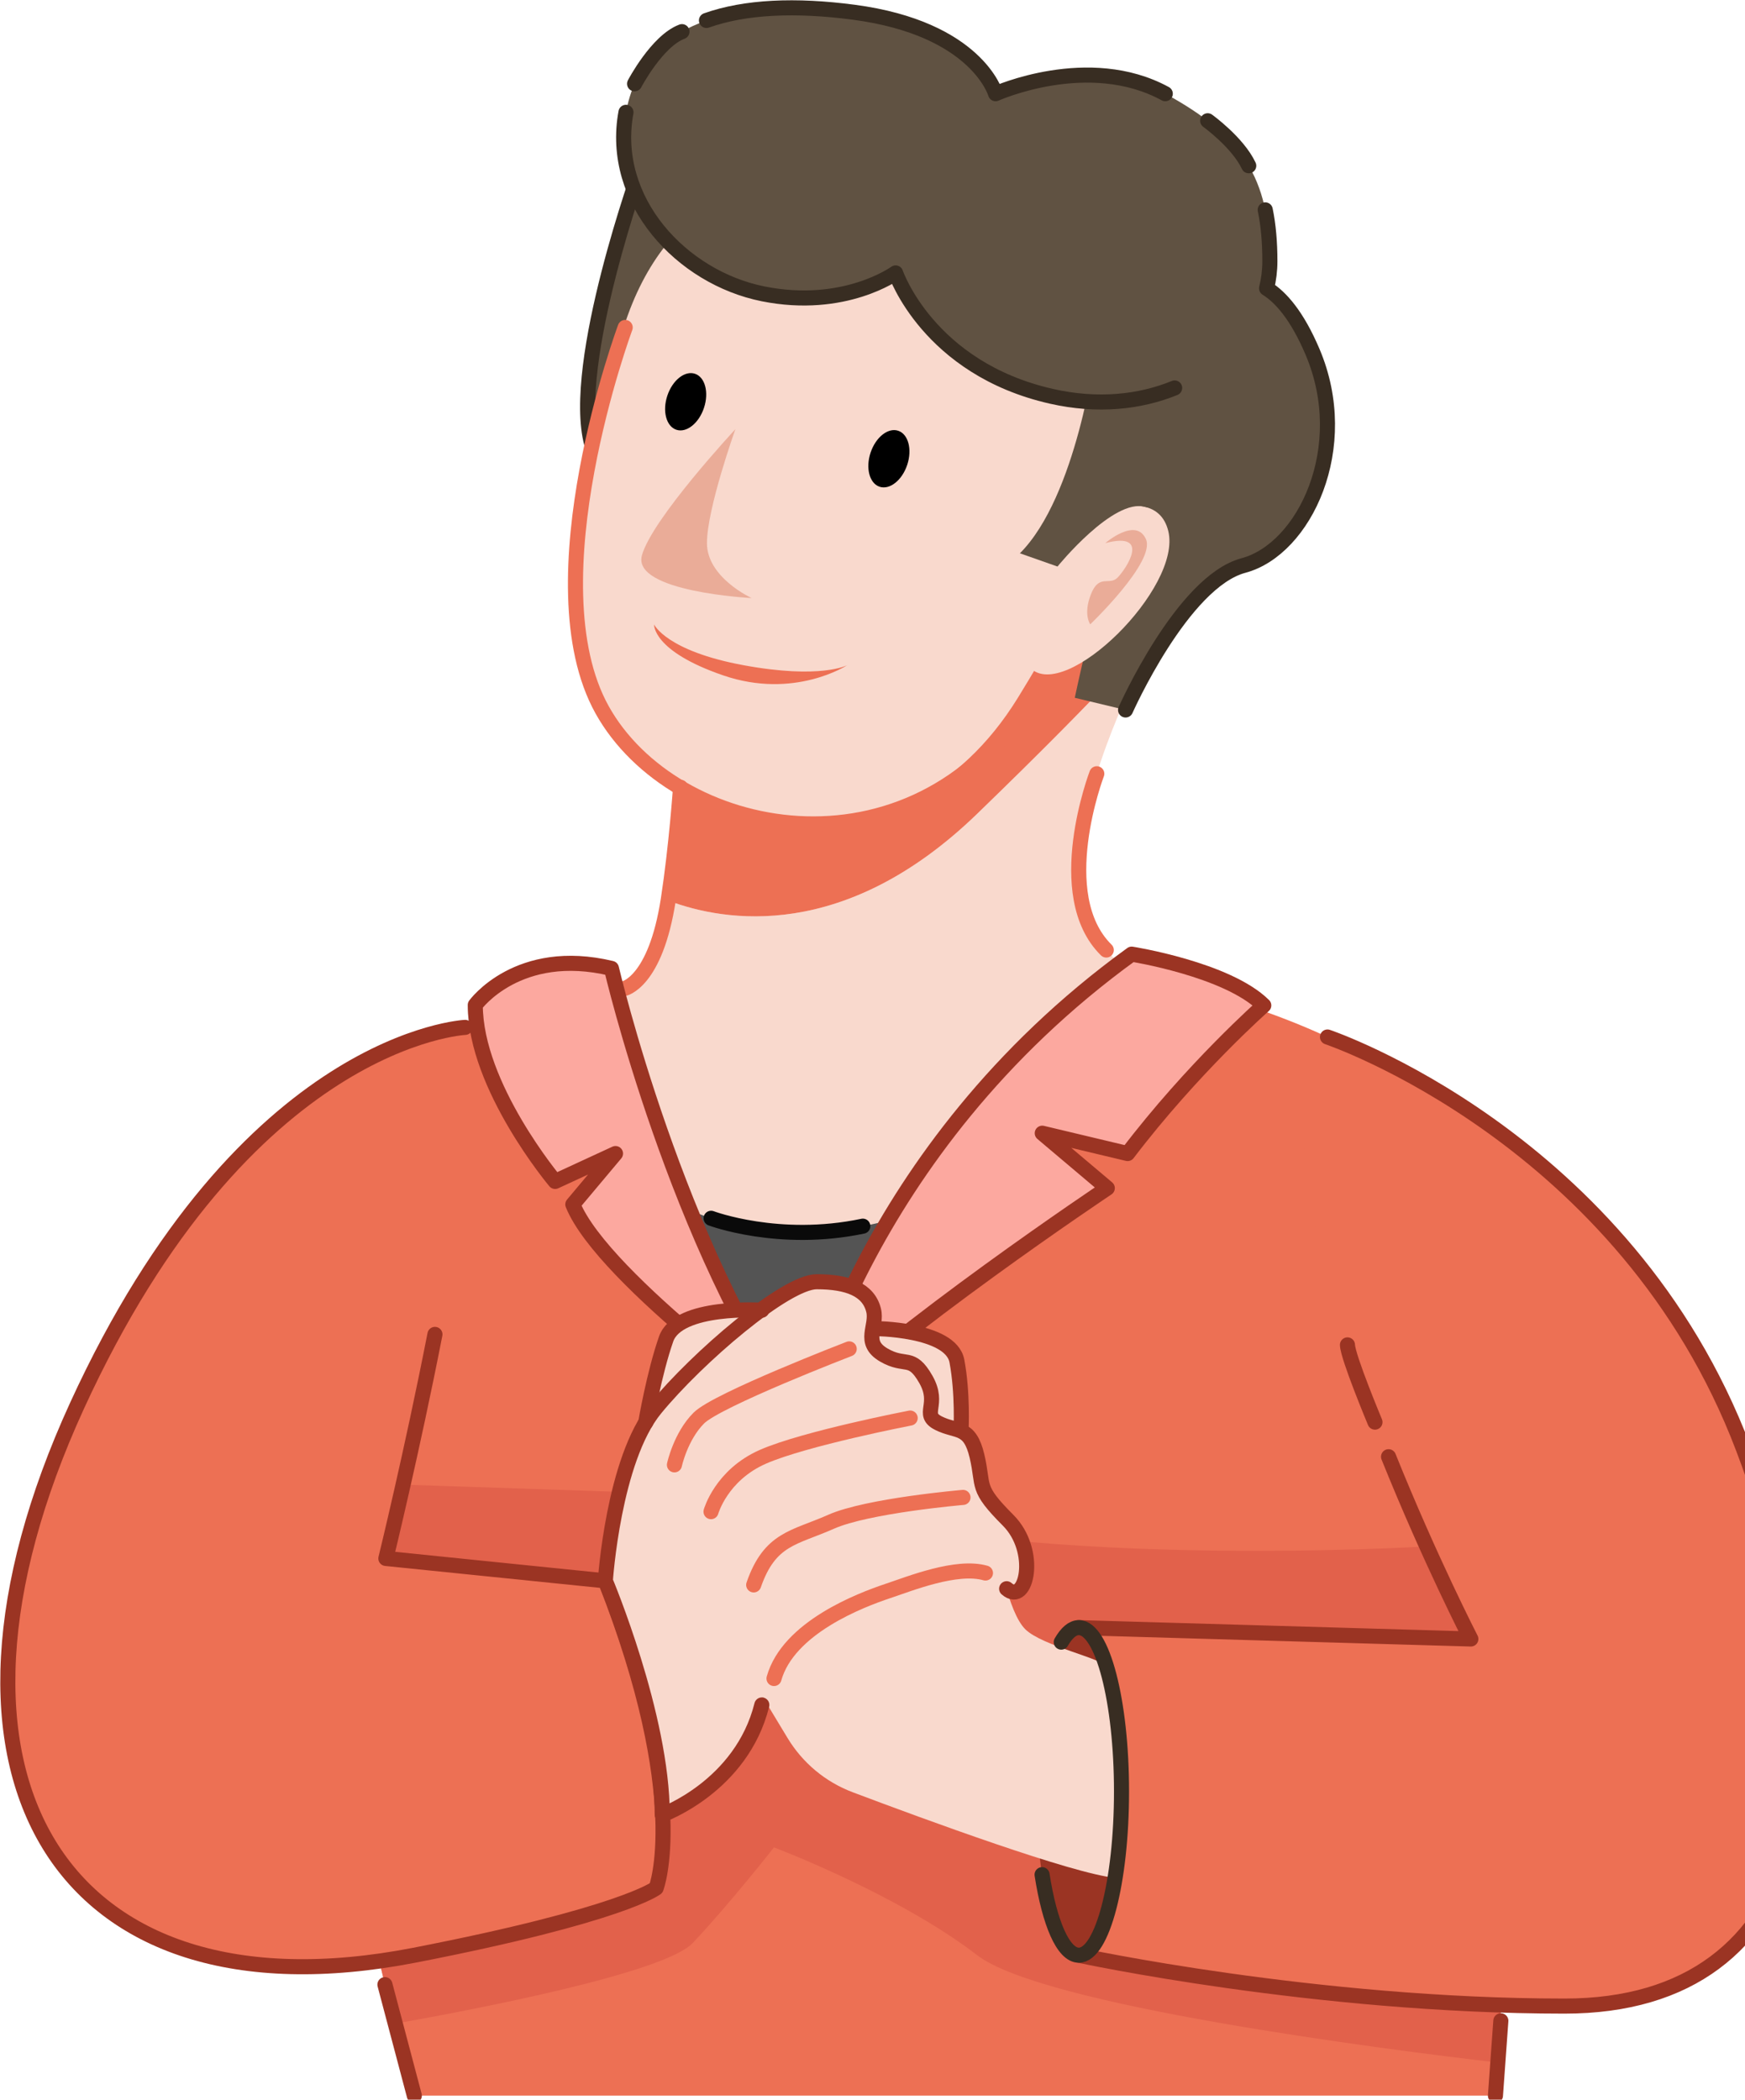 <svg width="463" height="557" viewBox="0 0 463 557" fill="none" xmlns="http://www.w3.org/2000/svg">
<path d="M286.788 239.619C282.474 217.488 300.413 181.481 300.413 181.481L296.704 178.258C288.648 186.846 276.764 198.964 259.288 215.869C224.1 249.923 192.314 244.52 177.502 238.982C177.13 241.249 176.715 243.786 176.251 246.636C172.477 269.846 136.89 269.846 136.89 269.846C136.89 269.846 128.802 386.435 197.28 386.435C265.759 386.435 335.316 276.862 335.316 276.862C335.316 276.862 291.101 261.749 286.788 239.619Z" fill="#F9D9CD"/>
<path d="M364.573 281.531C337.543 265.673 304.581 259.79 304.581 259.79C304.495 259.838 304.414 259.898 304.328 259.946C303.789 259.844 303.503 259.79 303.503 259.79C248.558 293.082 215.699 368.115 212.162 376.481C177.583 341.03 157.859 263.25 157.859 263.25C157.509 263.282 157.158 263.32 156.808 263.358C156.792 263.293 156.781 263.25 156.781 263.25C140.885 264.777 127.367 268.566 116.589 276.809C116.589 276.809 56.549 372.401 109.93 555.92H396.785C396.785 555.92 397.249 550.258 397.934 540.629C401.428 491.543 371.141 285.294 364.573 281.537V281.531Z" fill="#ED7054"/>
<path d="M390.029 432.881L378.571 410.222C378.571 410.222 266.298 417.201 208.604 397.23L106.959 393.84L90.95 463.993C93.559 486.334 97.959 510.634 104.705 536.856C126.65 532.954 176.273 523.384 183.795 515.438C193.501 505.183 205.363 490.069 205.363 490.069C205.363 490.069 238.254 502.484 259.283 518.677C276.602 532.014 366.331 543.517 397.454 547.16C397.594 545.255 397.756 543.069 397.928 540.624C399.292 521.489 395.518 478.475 390.023 432.881H390.029Z" fill="#E2614B"/>
<path d="M259.288 215.869C276.764 198.958 288.648 186.841 296.704 178.258L276.004 160.274L180.565 190.5V220.727C180.565 220.727 180.15 222.805 177.502 238.982C192.32 244.525 224.1 249.923 259.288 215.869Z" fill="#ED7054"/>
<path d="M170.32 43.685C170.32 43.685 151.238 96.328 157.002 117.778L199.62 52.655L170.32 43.685Z" fill="#605242"/>
<path d="M170.32 43.685C170.32 43.685 151.238 96.328 157.002 117.778" stroke="#382D22" stroke-width="4" stroke-linecap="round" stroke-linejoin="round"/>
<path d="M165.467 86.866C165.467 86.866 141.203 154.336 159.536 188.341C177.869 222.346 238.799 235.841 270.073 185.103C301.346 134.365 314.287 93.343 294.337 73.372C274.386 53.4 188.114 15.617 165.467 86.866Z" fill="#F9D9CD"/>
<path d="M165.883 86.866C165.883 86.866 140.837 154.309 159.763 188.303C178.683 222.298 241.576 235.786 273.852 185.065" stroke="#ED7054" stroke-width="4" stroke-linecap="round" stroke-linejoin="round"/>
<path d="M237.634 72.4C237.634 72.4 246.267 97.715 278.959 105.126C311.65 112.537 336.939 91.54 336.939 69.312C336.939 47.085 329.536 35.971 309.186 24.858C288.831 13.744 264.163 24.858 264.163 24.858C264.163 24.858 259.229 7.569 226.537 3.245C193.846 -1.078 170.412 6.333 166.093 29.796C161.774 53.26 180.894 73.636 202.484 77.954C224.073 82.278 237.64 72.4 237.64 72.4H237.634Z" fill="#605242"/>
<path d="M325.071 75.531C325.071 75.531 337.473 67.974 348.257 93.343C359.041 118.712 346.1 145.7 329.924 150.018C313.748 154.336 298.65 188.341 298.65 188.341L285.17 185.103C285.17 185.103 305.66 87.406 325.071 75.531Z" fill="#605242"/>
<path d="M298.65 188.341C298.65 188.341 313.748 154.336 329.924 150.018C346.1 145.7 359.041 118.712 348.257 93.343C344.17 83.724 339.851 78.845 336.06 76.486C336.637 74.133 336.934 71.731 336.934 69.318C336.934 64.233 336.545 59.726 335.704 55.673" stroke="#382D22" stroke-width="4" stroke-linecap="round" stroke-linejoin="round"/>
<path d="M280.857 140.842C280.857 140.842 306.199 125.729 309.973 140.842C313.748 155.955 282.555 186.506 273.345 177.168C264.141 167.83 280.857 140.842 280.857 140.842Z" fill="#F9D9CD"/>
<path d="M290.562 93.343C290.562 93.343 285.709 131.666 270.612 146.779L280.587 150.288C280.587 150.288 295.399 132.006 303.864 134.478C316.444 138.149 316.444 93.348 316.444 93.348H290.562V93.343Z" fill="#605242"/>
<path d="M240.71 123.316C242.074 119.214 241.003 115.165 238.319 114.27C235.635 113.376 232.353 115.976 230.99 120.077C229.626 124.178 230.697 128.228 233.381 129.122C236.065 130.017 239.347 127.417 240.71 123.316Z" fill="black"/>
<path d="M186.785 108.196C188.149 104.095 187.079 100.045 184.394 99.151C181.71 98.257 178.429 100.856 177.065 104.958C175.701 109.059 176.772 113.109 179.456 114.003C182.14 114.897 185.422 112.298 186.785 108.196Z" fill="black"/>
<path d="M195.123 113.854C195.123 113.854 173.016 137.603 170.32 147.319C167.624 157.035 199.437 158.654 199.437 158.654C199.437 158.654 187.575 153.257 187.575 144.081C187.575 134.905 195.123 113.854 195.123 113.854Z" fill="#EAAC98"/>
<path d="M293.258 144.081C293.258 144.081 301.346 137.064 304.042 143.001C306.738 148.938 289.274 165.617 289.274 165.617C289.274 165.617 287.327 162.972 289.484 157.575C291.641 152.177 294.337 155.416 296.493 153.257C298.65 151.098 305.66 140.842 293.258 144.081Z" fill="#EAAC98"/>
<path d="M173.555 165.671C173.555 165.671 176.791 172.688 197.28 176.466C217.77 180.245 224.78 176.466 224.78 176.466C224.78 176.466 210.76 185.642 191.888 179.165C173.016 172.688 173.555 165.671 173.555 165.671Z" fill="#ED7054"/>
<path d="M173.555 315.591C173.555 315.591 202.139 339 251.206 318.457L212.383 392.372L173.561 315.591H173.555Z" fill="#545454"/>
<path d="M309.181 24.858C288.826 13.744 264.157 24.858 264.157 24.858C264.157 24.858 259.224 7.569 226.532 3.245C211.095 1.205 197.717 1.777 187.445 5.426" stroke="#382D22" stroke-width="4" stroke-linecap="round" stroke-linejoin="round"/>
<path d="M166.087 29.796C161.768 53.26 180.888 73.636 202.478 77.954C224.068 82.278 237.634 72.4 237.634 72.4C237.634 72.4 246.267 97.715 278.959 105.126C291.215 107.906 302.435 106.691 311.667 102.913" stroke="#382D22" stroke-width="4" stroke-linecap="round" stroke-linejoin="round"/>
<path d="M291.01 205.257C291.01 205.257 278.7 237.444 293.528 252.023" stroke="#ED7054" stroke-width="4" stroke-linecap="round" stroke-linejoin="round"/>
<path d="M165.473 262.289C165.473 262.289 173.906 260.842 177.335 238.539C179.492 224.505 180.57 208.852 180.57 208.852" stroke="#ED7054" stroke-width="4" stroke-linecap="round" stroke-linejoin="round"/>
<path d="M320.434 32.036C320.434 32.036 328.414 37.779 331.326 43.971" stroke="#382D22" stroke-width="4" stroke-linecap="round" stroke-linejoin="round"/>
<path d="M188.68 323.185C188.68 323.185 206.662 329.97 228.931 325.274" stroke="#0A0A0A" stroke-width="4" stroke-linecap="round" stroke-linejoin="round"/>
<path d="M300.268 253.113C300.268 253.113 325.61 257.102 335.316 266.715C335.316 266.715 316.444 283.34 299.189 306.01L276.543 300.612L293.797 315.186C293.797 315.186 237.181 352.969 212.917 377.259C212.917 377.259 228.015 305.47 300.268 253.113Z" fill="#FCA89F"/>
<path d="M162.232 256.891C162.232 256.891 179.487 330.839 212.917 377.259C212.917 377.259 160.075 339.529 151.987 319.504L163.311 306.01L147.291 313.405C147.291 313.405 126.106 288.198 126.106 266.607C126.106 266.607 137.429 250.954 162.232 256.891Z" fill="#FCA89F"/>
<path d="M300.268 253.113C300.268 253.113 325.61 257.102 335.316 266.715C335.316 266.715 316.444 283.34 299.189 306.01L276.543 300.612L293.797 315.186C293.797 315.186 237.181 352.969 212.917 377.259C212.917 377.259 228.015 305.47 300.268 253.113Z" stroke="#9B3423" stroke-width="4" stroke-linecap="round" stroke-linejoin="round"/>
<path d="M162.232 256.891C162.232 256.891 179.487 330.839 212.917 377.259C212.917 377.259 160.075 339.529 151.987 319.504L163.311 306.01L147.291 313.405C147.291 313.405 126.106 288.198 126.106 266.607C126.106 266.607 137.429 250.954 162.232 256.891Z" stroke="#9B3423" stroke-width="4" stroke-linecap="round" stroke-linejoin="round"/>
<path d="M168.374 22.224C168.374 22.224 174.321 10.883 180.948 8.395" stroke="#382D22" stroke-width="4" stroke-linecap="round" stroke-linejoin="round"/>
<path d="M352.22 275.092C352.22 275.092 431.294 301.692 462.568 384.276C493.841 466.86 481.44 532.171 415.118 532.171C348.796 532.171 286.249 518.677 286.249 518.677C286.249 518.677 269.533 458.223 286.249 431.775L390.255 434.787C390.255 434.787 325.982 310.031 352.22 275.092Z" fill="#ED7054"/>
<path d="M352.22 275.092C352.22 275.092 431.294 301.692 462.568 384.276C493.841 466.86 481.44 532.171 415.118 532.171C348.796 532.171 286.249 518.677 286.249 518.677" stroke="#9B3423" stroke-width="4" stroke-linecap="round" stroke-linejoin="round"/>
<path d="M123.41 272.544C123.41 272.544 65.176 275.243 20.422 372.941C-24.332 470.638 15.569 537.029 109.93 518.677C164.977 507.973 174.095 500.865 174.095 500.865C174.095 500.865 180.026 438.792 160.615 419.36L102.381 413.423C102.381 413.423 131.498 294.675 123.41 272.544Z" fill="#ED7054"/>
<path d="M123.41 272.544C123.41 272.544 65.176 275.243 20.422 372.941C-24.332 470.638 15.569 537.029 109.93 518.677C164.977 507.973 174.095 500.865 174.095 500.865C174.095 500.865 183.261 477.115 160.615 419.36L102.381 413.423C102.381 413.423 109.261 385.361 115.402 353.984" stroke="#9B3423" stroke-width="4" stroke-linecap="round" stroke-linejoin="round"/>
<path d="M368.423 386.435C379.396 413.698 390.261 434.787 390.261 434.787L286.254 431.775" stroke="#9B3423" stroke-width="4" stroke-linecap="round" stroke-linejoin="round"/>
<path d="M286.249 518.677C292.502 518.677 297.572 499.223 297.572 475.226C297.572 451.229 292.502 431.775 286.249 431.775C279.995 431.775 274.925 451.229 274.925 475.226C274.925 499.223 279.995 518.677 286.249 518.677Z" fill="#9B3423"/>
<path d="M293.258 442.03C292.719 440.006 276.457 436.627 272.014 432.18C267.571 427.732 264.61 412.413 264.114 405.494C263.899 402.509 263.37 400.771 257.132 392.372C253.595 387.606 256.517 362.334 252.818 357.827C247.928 351.874 231.654 354.988 229.093 352.429C221.183 344.517 194.946 346.697 182.388 349.903C169.83 353.11 170.32 397.09 170.32 397.09L208.97 461.068C212.95 467.653 219.021 472.716 226.219 475.431C245.62 482.755 284.609 497.065 295.96 498.16C295.96 498.16 300.273 468.473 293.264 442.025L293.258 442.03Z" fill="#F9D9CD"/>
<path d="M160.615 419.36C160.615 419.36 175.712 455.222 175.712 481.433C175.712 481.433 194.697 473.434 200.515 454.985C206.333 436.535 228.29 424.488 235.564 422.059C242.837 419.63 260.2 412.505 266.018 420.272C271.836 428.04 276.203 412.019 267.474 403.281C258.744 394.542 261.17 394.542 259.229 386.289C257.288 378.036 253.896 379.979 249.044 377.55C244.196 375.121 249.529 372.698 245.647 365.902C241.77 359.106 240.303 362.842 234.485 359.446C228.667 356.051 232.868 351.89 231.789 347.572C230.425 342.104 224.936 340.015 216.692 340.015C208.447 340.015 185.035 360.078 173.879 373.669C162.723 387.26 160.615 419.36 160.615 419.36Z" fill="#F9D9CD"/>
<path d="M267.091 421.454C272.332 426.064 275.659 411.469 267.474 403.281C258.744 394.542 261.17 394.542 259.229 386.289C257.288 378.036 253.896 379.979 249.044 377.55C244.196 375.121 249.529 372.698 245.647 365.902C241.77 359.106 240.303 362.842 234.485 359.446C228.667 356.051 232.868 351.89 231.789 347.572C230.425 342.104 224.936 340.015 216.692 340.015C208.447 340.015 185.035 360.078 173.879 373.669C162.723 387.26 160.615 419.36 160.615 419.36C160.615 419.36 175.712 455.222 175.712 481.433C175.712 481.433 196.741 473.876 202.133 452.286" stroke="#9B3423" stroke-width="4" stroke-linecap="round" stroke-linejoin="round"/>
<path d="M205.368 445.269C209.143 431.775 228.29 424.488 235.564 422.059C241.425 420.105 253.826 415.101 261.472 417.288" stroke="#ED7054" stroke-width="4" stroke-linecap="round" stroke-linejoin="round"/>
<path d="M281.584 435.618C283.008 433.146 284.588 431.77 286.249 431.77C292.503 431.77 297.572 451.223 297.572 475.221C297.572 499.218 292.503 518.672 286.249 518.672C282.097 518.672 278.468 510.095 276.494 497.308" stroke="#382D22" stroke-width="4" stroke-linecap="round" stroke-linejoin="round"/>
<path d="M102.133 526.476L109.93 555.92" stroke="#9B3423" stroke-width="4" stroke-linecap="round" stroke-linejoin="round"/>
<path d="M396.785 555.92L398.219 536.073" stroke="#9B3423" stroke-width="4" stroke-linecap="round" stroke-linejoin="round"/>
<path d="M202.133 347.572C202.133 347.572 179.929 346.103 176.742 355.204C173.555 364.304 171.339 377.323 171.339 377.323" stroke="#9B3423" stroke-width="4" stroke-linecap="round" stroke-linejoin="round"/>
<path d="M255.514 397.23C255.514 397.23 230.172 399.389 220.466 403.707C210.76 408.025 204.29 408.025 199.976 420.44" stroke="#ED7054" stroke-width="4" stroke-linecap="round" stroke-linejoin="round"/>
<path d="M241.495 376.179C241.495 376.179 213.559 381.577 202.457 386.435C191.354 391.292 188.653 401.008 188.653 401.008" stroke="#ED7054" stroke-width="4" stroke-linecap="round" stroke-linejoin="round"/>
<path d="M225.319 357.827C225.319 357.827 190.271 371.321 185.418 376.179C180.565 381.037 178.947 388.594 178.947 388.594" stroke="#ED7054" stroke-width="4" stroke-linecap="round" stroke-linejoin="round"/>
<path d="M254.991 379.315C254.991 379.315 255.514 369.702 253.896 361.066C252.279 352.429 231.789 352.429 231.789 352.429" stroke="#9B3423" stroke-width="4" stroke-linecap="round" stroke-linejoin="round"/>
<path d="M364.821 377.259C364.821 377.259 357.612 360.029 357.52 356.769" stroke="#9B3423" stroke-width="4" stroke-linecap="round" stroke-linejoin="round"/>
</svg>
